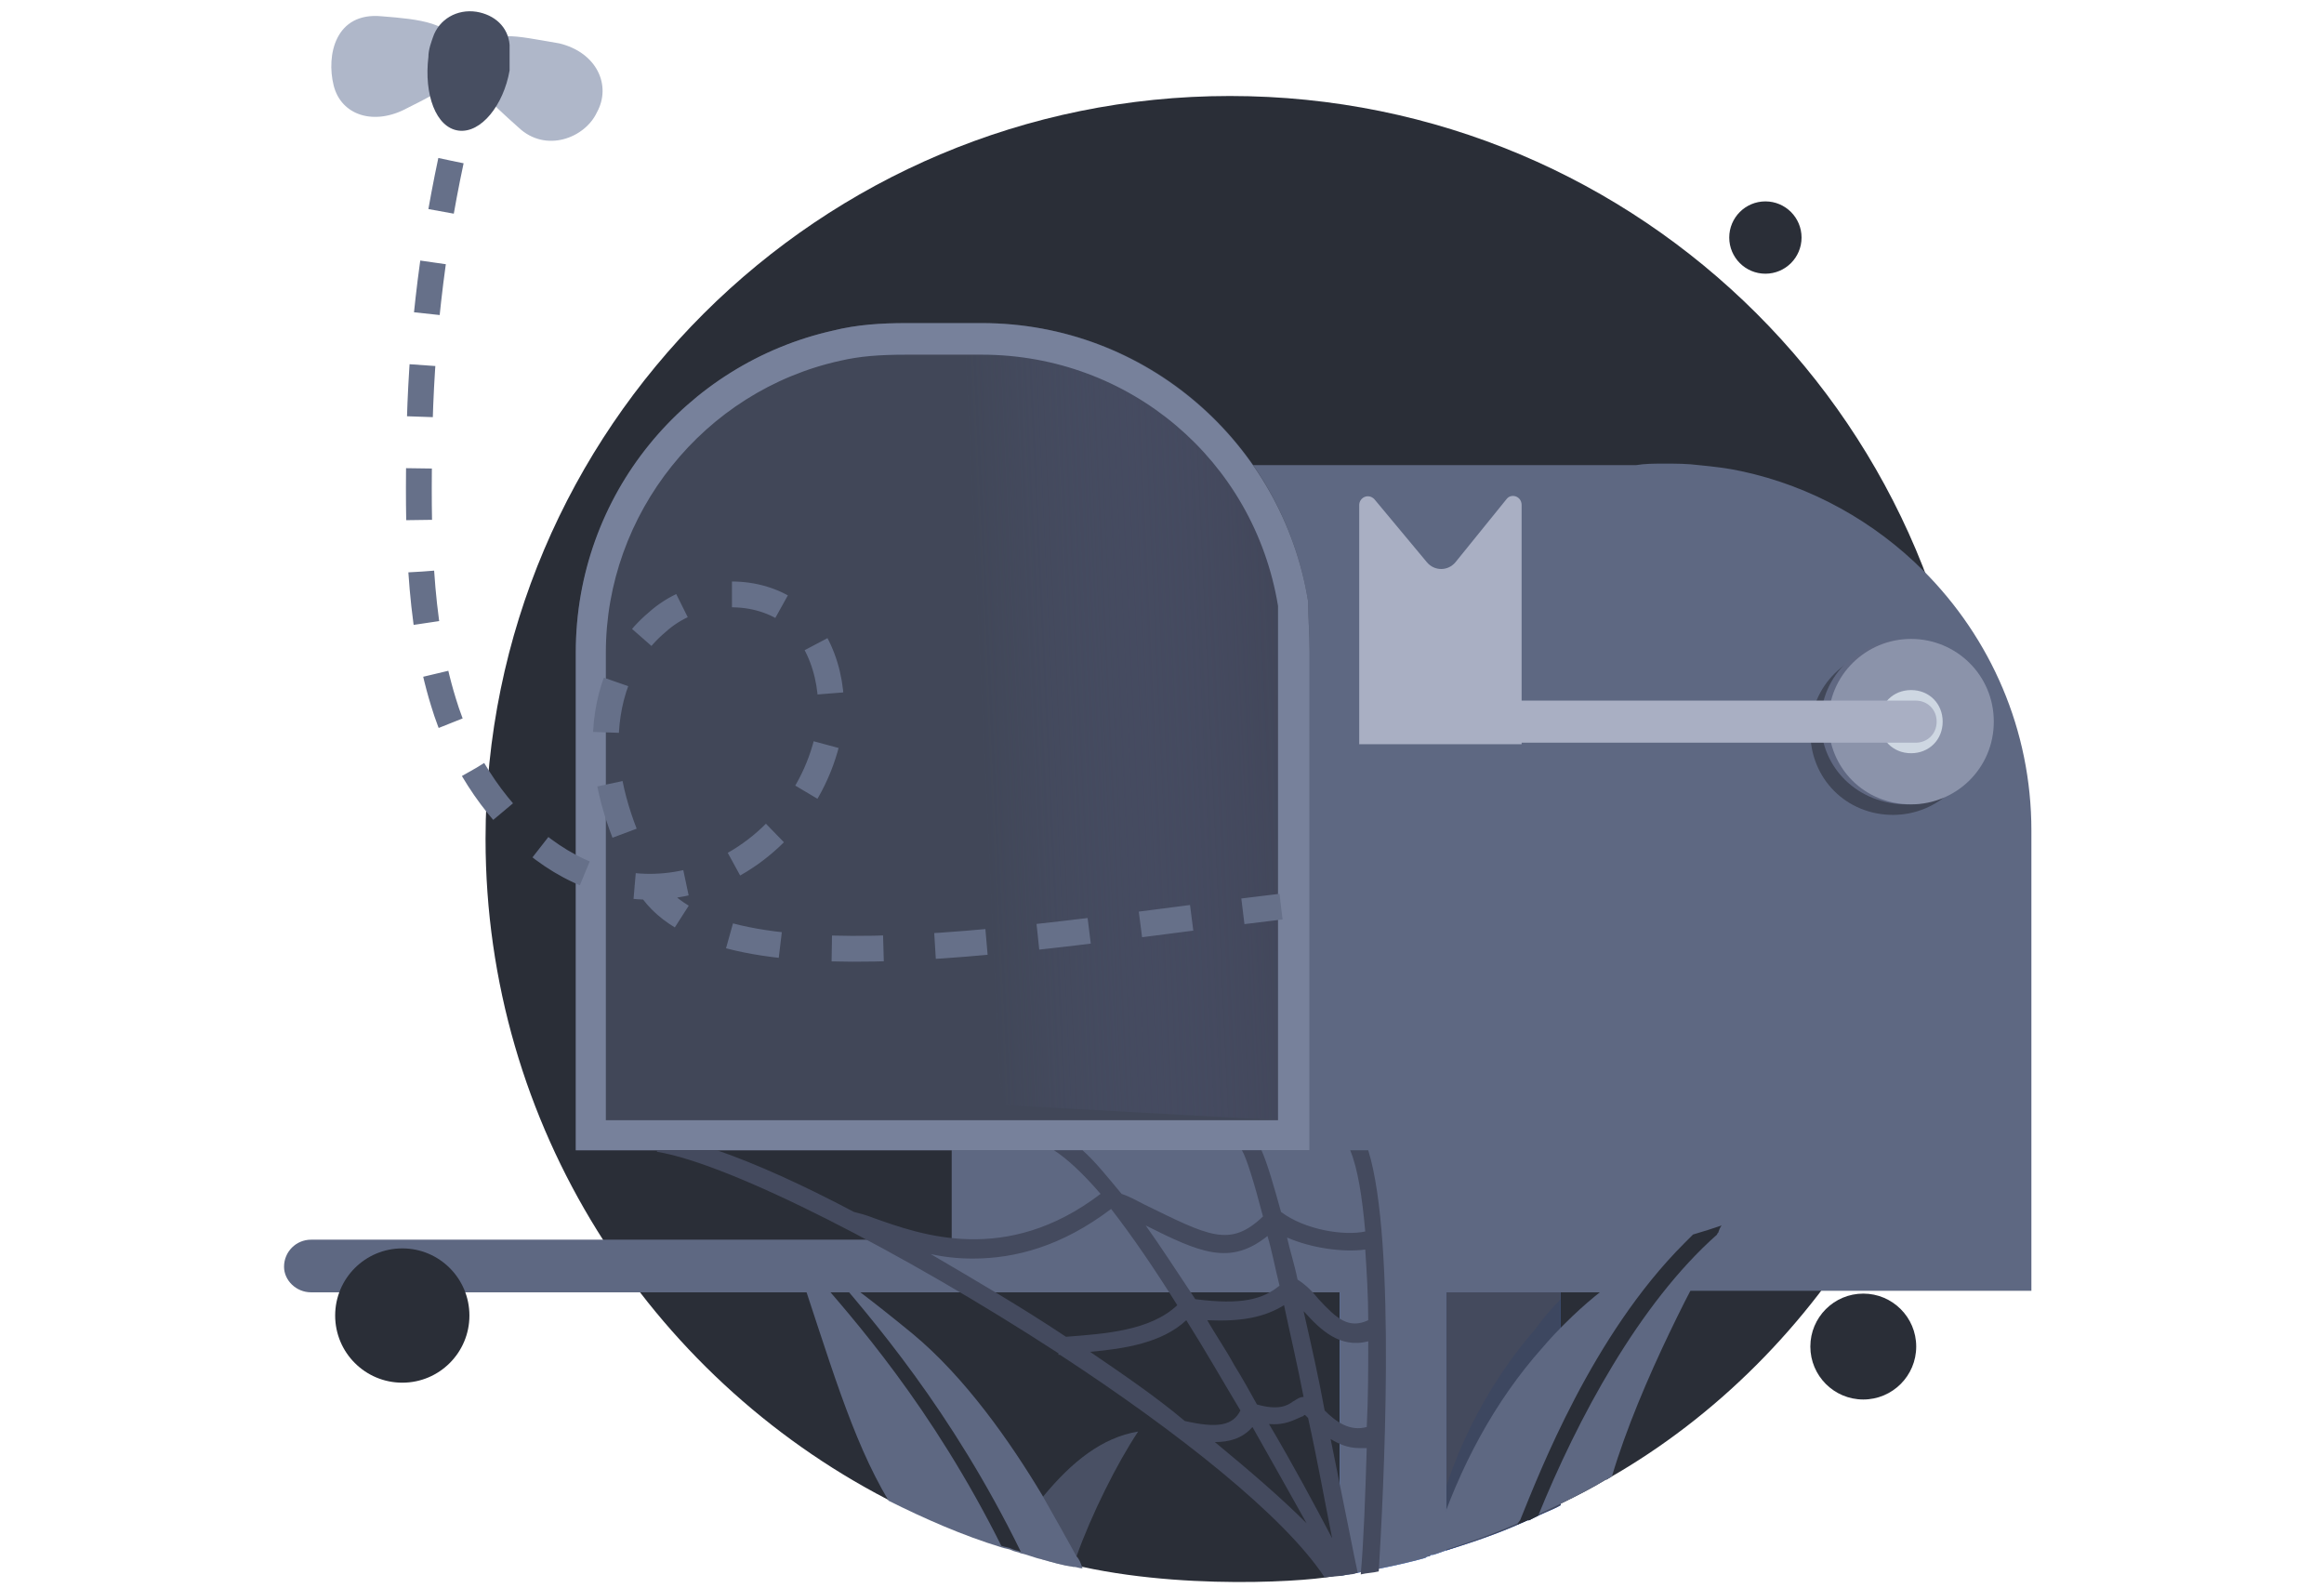 <svg width="180" height="123" viewBox="0 0 180 123" fill="none" xmlns="http://www.w3.org/2000/svg">
<path d="M152.911 64.969C152.911 86.167 141.148 105.035 124.609 114.469C124.609 114.469 124.493 114.585 124.376 114.585C122.28 115.866 119.601 117.031 118.436 117.613H118.32C117.388 117.963 111.798 120.292 110.866 120.292C110.749 120.292 110.633 120.292 110.633 120.409C110.517 120.409 110.4 120.409 110.284 120.525C107.838 121.224 104.344 121.806 103.645 121.923C103.645 122.272 92.93 123.32 83.845 121.341C82.68 121.341 75.226 119.361 68.704 116.099C50.302 106.549 37.607 87.215 37.607 64.969C37.607 33.173 63.463 7.434 95.259 7.434C127.172 7.434 152.911 33.173 152.911 64.969Z" fill="#2A2E37"/>
<path d="M112.729 88.496V119.826C112.613 119.826 111.099 120.409 110.982 120.409C110.866 120.409 110.749 120.409 110.749 120.525C110.633 120.525 110.516 120.525 110.4 120.642C107.954 121.341 104.46 121.923 103.761 122.039V88.496H112.729Z" fill="#4988FD"/>
<path d="M112.729 88.496V119.826C112.613 119.826 111.099 120.409 110.982 120.409C110.866 120.409 110.749 120.409 110.749 120.525C110.633 120.525 110.516 120.525 110.4 120.642C107.954 121.341 104.46 121.923 103.761 122.039V88.496H112.729Z" fill="#5E6882"/>
<path d="M120.882 88.496V116.565C120.3 116.915 119.251 117.264 118.436 117.73H118.32C116.805 118.429 115.058 119.128 112.03 120.059V88.613H120.882V88.496Z" fill="#2767F4"/>
<path d="M120.882 88.496V116.565C120.3 116.915 119.251 117.264 118.436 117.73H118.32C116.805 118.429 115.058 119.128 112.03 120.059V88.613H120.882V88.496Z" fill="#444A5D"/>
<path opacity="0.1" d="M120.882 100.609V114.585C119.717 115.168 118.785 115.634 118.785 115.634H118.669C116.689 116.682 113.661 117.614 112.38 117.963C112.263 117.963 112.147 118.079 112.03 118.079V115.051C113.428 110.858 115.757 106.549 118.902 102.939C119.484 102.123 120.183 101.308 120.882 100.609Z" fill="#062C78"/>
<path opacity="0.1" d="M120.882 88.496H103.761V98.396H120.882V88.496Z" fill="black"/>
<g filter="url(#filter0_d)">
<path d="M157.337 53.323V88.962H129.501V89.079H73.712V25.021H126.706C127.405 24.904 128.103 24.904 128.919 24.904C129.85 24.904 130.666 24.904 131.597 25.021C132.762 25.137 133.81 25.254 134.859 25.487C140.333 26.651 145.224 29.447 148.951 33.174C154.192 38.415 157.337 45.519 157.337 53.323Z" fill="url(#paint0_linear)"/>
</g>
<path d="M146.622 63.106C150.116 63.106 153.027 60.311 153.027 56.7C153.027 53.09 150.116 50.295 146.622 50.295C143.128 50.295 140.216 53.09 140.216 56.7C140.216 60.311 143.011 63.106 146.622 63.106Z" fill="#414758"/>
<path d="M147.67 62.291C151.281 62.291 154.309 59.496 154.309 55.885C154.309 52.275 151.397 49.479 147.67 49.479C144.059 49.479 141.031 52.275 141.031 55.885C141.031 59.496 143.943 62.291 147.67 62.291Z" fill="#606882"/>
<path d="M148.02 62.291C151.514 62.291 154.425 59.496 154.425 55.885C154.425 52.275 151.514 49.479 148.02 49.479C144.525 49.479 141.614 52.275 141.614 55.885C141.614 59.496 144.409 62.291 148.02 62.291Z" fill="#8B93AA"/>
<path d="M148.02 58.331C149.417 58.331 150.465 57.283 150.465 55.885C150.465 54.487 149.417 53.439 148.02 53.439C146.622 53.439 145.574 54.487 145.574 55.885C145.574 57.283 146.622 58.331 148.02 58.331Z" fill="#CED7E2"/>
<path d="M101.432 50.528V89.079H44.595V50.528C44.595 38.415 53.214 28.165 64.511 25.603C66.375 25.137 68.238 25.021 70.218 25.021H76.042C88.853 25.021 99.336 34.338 101.316 46.568C101.316 47.732 101.432 49.13 101.432 50.528Z" fill="#414758"/>
<path opacity="0.7" d="M101.432 56.235L101.083 46.917C99.103 34.688 88.504 25.37 75.809 25.37H69.985C68.005 25.37 66.142 25.603 64.278 25.953L63.58 26.535L77.905 85.585L101.199 86.866L101.432 56.235Z" fill="url(#paint1_linear)"/>
<path d="M101.316 46.568C99.336 34.338 88.737 25.021 76.042 25.021H70.218C68.238 25.021 66.375 25.137 64.511 25.603C53.097 28.165 44.595 38.298 44.595 50.528V89.079H101.432V50.528C101.432 49.13 101.316 47.732 101.316 46.568ZM99.103 86.749H46.925V50.528C46.925 39.812 54.495 30.262 65.094 27.933C66.608 27.583 68.122 27.467 70.218 27.467H76.042C87.456 27.467 97.123 35.619 98.986 46.917C98.986 47.383 98.986 47.965 98.986 48.547C98.986 49.246 98.986 49.945 98.986 50.644V86.749H99.103Z" fill="#77819B"/>
<path opacity="0.6" d="M88.154 110.858C86.524 113.304 84.544 117.264 83.379 120.525C83.263 120.758 83.146 121.108 83.146 121.341C82.331 121.224 81.516 120.991 80.7 120.758C80.001 119.128 79.536 117.381 79.536 117.381C80.001 116.798 80.351 116.332 80.817 115.867C83.03 113.188 85.359 111.324 88.154 110.858Z" fill="#5E6882"/>
<path d="M83.845 121.457C83.612 121.457 83.379 121.341 83.146 121.341C82.331 121.224 81.516 120.991 80.701 120.758C80.118 120.642 79.652 120.409 79.07 120.292C78.837 120.176 78.604 120.176 78.371 120.059C78.138 119.943 77.905 119.943 77.556 119.826C74.528 118.895 71.616 117.614 68.821 116.216C65.909 111.324 64.278 105.384 61.483 97.115C61.483 96.999 61.483 96.999 61.367 96.882C61.367 96.882 61.6 96.882 62.182 97.115C62.531 97.348 63.114 97.581 63.813 98.047C65.21 98.978 67.423 100.609 70.684 103.288C74.761 106.665 78.255 111.674 80.701 115.75C81.749 117.614 82.68 119.244 83.379 120.525C83.612 120.758 83.729 121.108 83.845 121.457Z" fill="#5E6882"/>
<path d="M79.07 120.176C78.837 120.059 78.604 120.059 78.371 119.943C78.138 119.826 77.905 119.826 77.556 119.71C72.198 108.995 66.142 102.123 62.648 98.163C62.298 97.697 61.949 97.348 61.599 96.999C61.599 96.882 61.599 96.882 61.483 96.766C61.483 96.766 61.716 96.766 62.298 96.999C62.648 97.231 63.23 97.464 63.929 97.93C67.539 102.123 73.712 109.228 79.07 120.176Z" fill="#2A2E37"/>
<path d="M133.461 95.135C133.461 95.135 133.344 95.368 133.111 95.834C131.714 98.396 127.055 106.898 124.842 114.352C124.726 114.352 124.726 114.469 124.609 114.469C124.609 114.469 124.493 114.585 124.376 114.585C122.28 115.866 119.601 117.031 118.436 117.614H118.32C114.826 119.244 111.099 120.292 110.866 120.292C112.613 114.585 115.175 109.461 118.786 105.151C119.484 104.336 120.183 103.521 120.882 102.822C120.999 102.705 121.115 102.589 121.231 102.473C124.26 99.444 127.404 97.464 130.433 96.183C130.782 96.067 131.131 95.834 131.481 95.717C131.83 95.484 132.412 95.368 132.995 95.135C133.228 95.251 133.344 95.135 133.461 95.135Z" fill="#5E6882"/>
<path d="M133.344 94.902C133.344 94.902 133.228 95.019 133.111 95.368C133.111 95.485 132.995 95.485 132.995 95.601C126.938 100.959 122.163 109.927 119.135 117.381C118.902 117.497 118.669 117.614 118.436 117.73H118.32C118.087 117.847 117.737 117.963 117.504 118.08C117.621 117.847 117.737 117.73 117.737 117.73C119.251 114.003 123.328 103.405 130.432 96.3C130.665 96.067 130.898 95.834 131.131 95.601C131.947 95.368 132.645 95.135 133.344 94.902Z" fill="#2A2E37"/>
<g filter="url(#filter1_d)">
<path d="M101.781 85.002V89.079H24.096C22.932 89.079 22 88.147 22 87.099C22 85.934 22.932 85.002 24.096 85.002H101.781Z" fill="url(#paint2_linear)"/>
</g>
<path d="M117.737 54.255H148.369C149.3 54.255 149.999 54.953 149.999 55.885C149.999 56.817 149.3 57.516 148.369 57.516H117.737V54.255Z" fill="#A9AFC3"/>
<path d="M116.689 38.648C117.039 38.182 117.854 38.415 117.854 39.114V54.138V57.632H105.275V39.114C105.275 38.531 105.974 38.182 106.44 38.648L110.516 43.54C111.099 44.238 112.147 44.238 112.729 43.54L116.689 38.648Z" fill="#A9AFC3"/>
<path d="M34.928 12.442C33.414 19.547 32.598 26.768 32.482 33.989C32.365 40.628 32.365 47.965 34.346 54.371C36.791 62.524 44.362 70.677 53.679 68.231C58.804 66.833 62.997 62.408 64.162 56.934C64.86 53.44 63.812 49.363 61.017 47.267C57.989 45.287 53.563 45.752 50.884 48.198C47.972 50.644 46.808 54.371 46.924 57.982C47.041 61.592 48.438 65.086 50.069 68.231C54.961 77.199 80.351 72.424 99.219 70.211" stroke="#667089" stroke-width="2" stroke-miterlimit="10" stroke-dasharray="4 4"/>
<path d="M25.843 6.619C26.426 8.948 28.988 9.763 31.55 8.366C34.346 6.968 36.209 6.036 35.627 3.823C35.044 1.727 32.482 1.494 29.57 1.261C25.96 0.912 25.261 4.289 25.843 6.619Z" fill="#AFB7C9"/>
<path d="M46.225 8.715C45.294 10.695 42.266 11.86 40.169 9.88C37.84 7.784 36.093 6.386 37.024 4.173C37.956 2.193 39.82 2.775 43.314 3.358C46.225 4.057 47.39 6.619 46.225 8.715Z" fill="#AFB7C9"/>
<path d="M36.908 0.912C35.394 0.679 33.996 1.494 33.53 2.892C33.413 3.241 33.181 3.824 33.181 4.406C32.831 7.318 33.763 9.88 35.51 10.113C37.257 10.346 39.004 8.133 39.47 5.454C39.47 4.639 39.47 4.056 39.47 3.474C39.353 2.076 38.305 1.145 36.908 0.912C36.791 0.912 36.908 0.912 36.908 0.912Z" fill="#474E61"/>
<path d="M105.974 89.079H104.576C105.159 90.477 105.508 92.689 105.741 95.368C104.111 95.718 101.082 95.252 99.219 93.854C98.637 91.758 98.171 90.127 97.705 89.079H96.191C96.54 89.661 97.123 91.525 97.821 94.204C95.259 96.649 93.628 95.718 88.62 93.272C88.154 93.039 87.572 92.689 86.873 92.457C85.709 91.059 84.777 89.894 83.845 89.079H81.632C82.564 89.661 83.845 90.826 85.243 92.457C77.905 98.047 71.266 95.601 67.656 94.32C67.073 94.087 66.608 93.971 66.142 93.854C62.182 91.758 58.571 90.127 55.543 89.079H50.884V89.195C56.591 90.127 69.985 96.999 81.981 104.802V104.919H82.098C91.183 110.859 99.452 117.381 102.597 122.156L103.761 122.04V122.156V122.04C103.994 122.04 104.344 121.923 104.576 121.923C104.809 121.923 105.042 121.807 105.159 121.807C104.926 120.758 104.111 116.566 103.062 111.441C103.645 111.79 104.344 112.14 105.275 112.14C105.508 112.14 105.741 112.14 105.858 112.14C105.741 115.867 105.625 119.361 105.392 121.923C105.858 121.807 106.324 121.807 106.789 121.69C107.139 115.867 108.187 96.183 105.974 89.079ZM105.741 96.766C105.858 98.513 105.974 100.376 105.974 102.24C104.46 102.939 103.528 102.123 102.131 100.609C101.665 100.027 101.082 99.445 100.5 99.095C100.267 97.93 99.918 96.882 99.685 95.834C101.548 96.649 103.994 96.999 105.741 96.766ZM99.452 101.075C99.918 103.288 100.5 105.734 100.966 108.18C100.617 108.18 100.384 108.413 100.151 108.529C99.685 108.879 98.986 109.228 97.355 108.762C96.773 107.714 96.191 106.666 95.608 105.734C94.91 104.453 94.094 103.288 93.512 102.24C96.191 102.356 97.938 102.007 99.452 101.075ZM98.171 95.718C98.52 96.882 98.753 98.163 99.102 99.561C97.821 100.609 96.191 101.075 92.58 100.609C91.183 98.513 89.901 96.533 88.737 94.902C92.93 96.999 95.259 98.047 98.171 95.718ZM72.082 97.115C73.13 97.348 74.178 97.465 75.343 97.465C78.604 97.465 82.214 96.533 86.058 93.621C87.689 95.718 89.436 98.28 91.183 101.075C89.086 103.055 85.592 103.288 82.564 103.521C79.07 101.192 75.459 99.095 72.082 97.115ZM84.427 104.686C87.106 104.453 90.018 103.987 91.881 102.24C93.279 104.453 94.677 106.899 96.074 109.228C95.492 110.393 94.327 110.626 91.765 110.043C89.552 108.18 86.99 106.433 84.427 104.686ZM94.094 111.674C95.142 111.674 96.191 111.441 97.006 110.509C98.52 113.188 100.034 115.867 101.199 117.963C99.219 115.983 96.773 113.887 94.094 111.674ZM103.179 119.128C101.898 116.682 100.151 113.421 98.287 110.276C99.568 110.393 100.267 109.927 100.849 109.694C100.966 109.694 100.966 109.577 101.082 109.577C101.082 109.577 101.199 109.694 101.315 109.81C102.014 112.955 102.597 116.216 103.179 119.128ZM105.858 110.509C104.576 110.859 103.528 110.16 102.597 109.228C102.131 106.666 101.548 104.103 100.966 101.541L101.082 101.658C102.247 102.939 103.761 104.453 105.974 103.87C105.974 105.967 105.974 108.296 105.858 110.509Z" fill="#444A5E"/>
<path d="M144.316 108.378C146.58 108.378 148.416 106.542 148.416 104.278C148.416 102.014 146.58 100.178 144.316 100.178C142.051 100.178 140.216 102.014 140.216 104.278C140.216 106.542 142.051 108.378 144.316 108.378Z" fill="#2A2E37"/>
<path d="M136.735 21.196C138.281 21.196 139.535 19.943 139.535 18.396C139.535 16.85 138.281 15.596 136.735 15.596C135.189 15.596 133.935 16.85 133.935 18.396C133.935 19.943 135.189 21.196 136.735 21.196Z" fill="#2A2E37"/>
<path d="M31.159 107.076C34.03 107.076 36.358 104.748 36.358 101.876C36.358 99.004 34.03 96.676 31.159 96.676C28.287 96.676 25.959 99.004 25.959 101.876C25.959 104.748 28.287 107.076 31.159 107.076Z" fill="#2A2E37"/>
<defs>
<filter id="filter0_d" x="51.712" y="13.904" width="127.625" height="108.174" filterUnits="userSpaceOnUse" color-interpolation-filters="sRGB">
<feFlood flood-opacity="0" result="BackgroundImageFix"/>
<feColorMatrix in="SourceAlpha" type="matrix" values="0 0 0 0 0 0 0 0 0 0 0 0 0 0 0 0 0 0 127 0" result="hardAlpha"/>
<feOffset dy="11"/>
<feGaussianBlur stdDeviation="11"/>
<feColorMatrix type="matrix" values="0 0 0 0 0 0 0 0 0 0 0 0 0 0 0 0 0 0 0.27 0"/>
<feBlend mode="normal" in2="BackgroundImageFix" result="effect1_dropShadow"/>
<feBlend mode="normal" in="SourceGraphic" in2="effect1_dropShadow" result="shape"/>
</filter>
<filter id="filter1_d" x="0" y="74.002" width="123.781" height="48.076" filterUnits="userSpaceOnUse" color-interpolation-filters="sRGB">
<feFlood flood-opacity="0" result="BackgroundImageFix"/>
<feColorMatrix in="SourceAlpha" type="matrix" values="0 0 0 0 0 0 0 0 0 0 0 0 0 0 0 0 0 0 127 0" result="hardAlpha"/>
<feOffset dy="11"/>
<feGaussianBlur stdDeviation="11"/>
<feColorMatrix type="matrix" values="0 0 0 0 0 0 0 0 0 0 0 0 0 0 0 0 0 0 0.27 0"/>
<feBlend mode="normal" in2="BackgroundImageFix" result="effect1_dropShadow"/>
<feBlend mode="normal" in="SourceGraphic" in2="effect1_dropShadow" result="shape"/>
</filter>
<linearGradient id="paint0_linear" x1="115.498" y1="23.42" x2="115.498" y2="89.77" gradientUnits="userSpaceOnUse">
<stop stop-color="#5E6882"/>
<stop offset="0.996" stop-color="#5E6882"/>
</linearGradient>
<linearGradient id="paint1_linear" x1="99.992" y1="55.388" x2="75.992" y2="56.507" gradientUnits="userSpaceOnUse">
<stop stop-color="#42465A"/>
<stop offset="1" stop-color="#575E84" stop-opacity="0"/>
</linearGradient>
<linearGradient id="paint2_linear" x1="61.865" y1="84.908" x2="61.865" y2="89.123" gradientUnits="userSpaceOnUse">
<stop stop-color="#5E6882"/>
<stop offset="0.996" stop-color="#5E6882"/>
</linearGradient>
</defs>
</svg>
